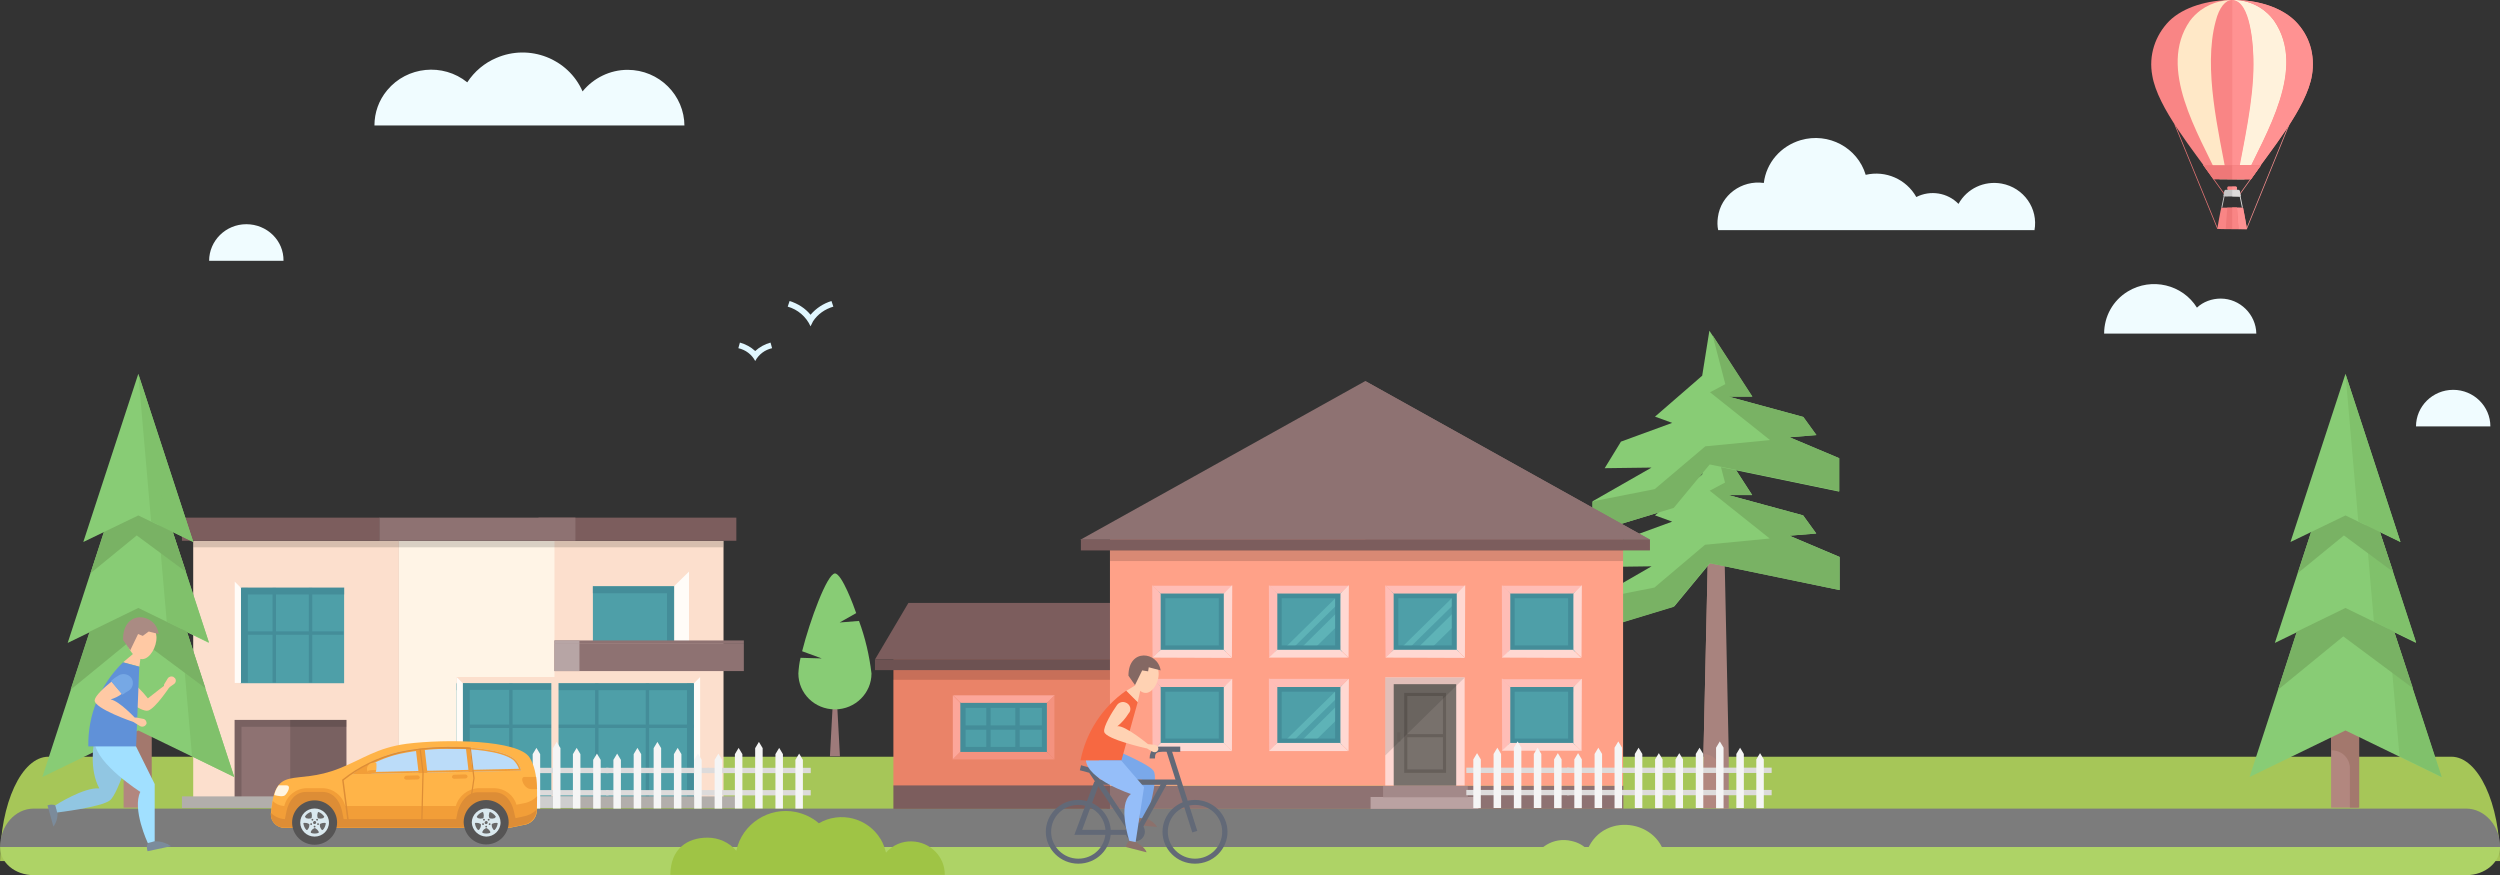 <?xml version="1.0" encoding="utf-8"?>
<!-- Generator: Adobe Illustrator 23.0.1, SVG Export Plug-In . SVG Version: 6.00 Build 0)  -->
<svg version="1.1" id="Слой_1" xmlns="http://www.w3.org/2000/svg" xmlns:xlink="http://www.w3.org/1999/xlink" x="0px" y="0px"
	 viewBox="0 0 800 280" style="enable-background:new 0 0 800 280;" xml:space="preserve">
<rect x="0" y="0" width="800" height="280" fill="#333333" stroke="none"/>
<style type="text/css">
	.st0{fill:#A6C658;}
	.st1{fill:#F0FCFF;}
	.st2{fill:#9E7A7A;}
	.st3{fill:#88CC75;}
	.st4{fill:#E1F7FF;}
	.st5{fill-rule:evenodd;clip-rule:evenodd;fill:#C6C6C6;}
	.st6{fill-rule:evenodd;clip-rule:evenodd;fill:#EF7878;}
	.st7{fill:#F98585;}
	.st8{fill-rule:evenodd;clip-rule:evenodd;fill:#FF9292;}
	.st9{fill-rule:evenodd;clip-rule:evenodd;fill:#F98585;}
	.st10{fill-rule:evenodd;clip-rule:evenodd;fill:#FFE8C7;}
	.st11{fill-rule:evenodd;clip-rule:evenodd;fill:#FFF2DC;}
	.st12{fill-rule:evenodd;clip-rule:evenodd;fill:#DDDCDB;}
	.st13{fill:#7C7C7C;}
	.st14{fill:#AED366;}
	.st15{fill:#B2877F;}
	.st16{fill:#A8837E;}
	.st17{fill:#79B264;}
	.st18{fill:#FFF4E6;}
	.st19{fill:#FCDFCD;}
	.st20{fill:#8E7272;}
	.st21{opacity:0.15;enable-background:new    ;}
	.st22{fill:#4E9FA8;}
	.st23{fill:#FFFCF8;}
	.st24{fill:#448D99;}
	.st25{fill:#B7A5A5;}
	.st26{fill:#7C5D5D;}
	.st27{fill:#B2AEAB;}
	.st28{fill:#CECECE;}
	.st29{fill:#EA8368;}
	.st30{fill:#FCA69A;}
	.st31{fill:#F4927F;}
	.st32{fill:#6D5252;}
	.st33{fill:#BAA2A2;}
	.st34{fill:#A38989;}
	.st35{fill:#FFA188;}
	.st36{fill:#FFD8D2;}
	.st37{fill:#78716C;}
	.st38{fill:#665F5A;}
	.st39{fill:#FFBDB6;}
	.st40{fill:#5EB3B7;}
	.st41{opacity:0.12;enable-background:new    ;}
	.st42{fill:#A3786D;}
	.st43{fill:#80C16B;}
	.st44{fill:#DDDBDB;}
	.st45{fill:#F5F5F5;}
	.st46{fill-rule:evenodd;clip-rule:evenodd;fill:#FFB448;}
	.st47{fill-rule:evenodd;clip-rule:evenodd;fill:#BBDCF9;}
	.st48{fill-rule:evenodd;clip-rule:evenodd;fill:#F29E38;}
	.st49{fill-rule:evenodd;clip-rule:evenodd;fill:#DD8D36;}
	.st50{fill:#565555;}
	.st51{fill:#DAE9EF;}
	.st52{fill-rule:evenodd;clip-rule:evenodd;fill:#686868;}
	.st53{fill-rule:evenodd;clip-rule:evenodd;fill:#565555;}
	.st54{fill-rule:evenodd;clip-rule:evenodd;fill:#DAE9EF;}
	.st55{fill-rule:evenodd;clip-rule:evenodd;fill:#FFF5E1;}
	.st56{fill:#8C716C;}
	.st57{fill:#7AA8EA;}
	.st58{fill:#626977;}
	.st59{fill:#FFD2B3;}
	.st60{fill:#F76841;}
	.st61{fill:#95BEF9;}
	.st62{fill:#846863;}
	.st63{fill:#9FC445;}
	.st64{fill:#7B8B9B;}
	.st65{fill:#91C6E2;}
	.st66{fill:#A1E0FF;}
	.st67{fill:#FFC9A4;}
	.st68{fill:#6091D8;}
	.st69{fill:#AA8B83;}
	.st70{fill:#76A8E5;}
</style>
<g id="Group_4958" transform="translate(-575.887 -216.09)">
	<g id="Group_2789" transform="translate(913.408 301.938)">
		<path id="Path_3136" class="st0" d="M446.9,156.3H-322c-8.6,0-15.5,14.9-15.5,33.4h800C462.5,171.2,455.5,156.3,446.9,156.3z"/>
		<path id="Path_3139" class="st1" d="M313.5-12.1c1.3-7-3.4-13.7-10.5-15c-5.6-1-11.1,1.6-13.8,6.5c-3.5-3.6-9-4.5-13.5-2.2
			c-3.2-5.7-9.8-8.6-16.2-7.1c-2.6-8.7-11.9-13.7-20.8-11.1c-6.4,1.9-11,7.2-11.8,13.7c-7.1-1-13.8,3.9-14.7,11
			c-0.2,1.4-0.2,2.8,0.1,4.1H313.5z"/>
		<g id="Group_1414" transform="translate(179.858 78.049)">
			<path id="Path_3165" class="st2" d="M-248.6,78.1c-1.8-32.9-1.6-29.8-1.6-30.8l0,0.4l0-0.4c0,1.1,0.2-2.1-1.6,30.8H-248.6z"/>
			<path id="Path_3166" class="st3" d="M-242.5,34.8l-6.2,0.5l5.3-3c-0.7-2.1-4.6-12.7-6.8-12.7c-2.5,0.1-8,15-10.5,24.9l6.3,2.3
				l-6.8-0.2c-0.4,1.6-0.6,3.3-0.7,5c0,6.4,5.2,11.5,11.7,11.5h0c6.5,0,11.7-5.2,11.7-11.5l0,0C-239.2,45.8-240.5,40.2-242.5,34.8z"
				/>
		</g>
		<path id="Path_3167" class="st1" d="M-258.7-14.1c-6.6,0-11.9,5.3-11.9,11.7h23.8C-246.7-8.9-252.1-14.1-258.7-14.1z"/>
		<path id="Path_3168" class="st1" d="M447.5,38.9c-6.6,0-11.9,5.3-11.9,11.7l0,0h23.8C459.4,44.2,454.1,38.9,447.5,38.9L447.5,38.9
			z"/>
		<path id="Path_3170" class="st1" d="M373.1,9.7c-2.8,0-5.6,1-7.6,2.9c-4.6-7.4-14.5-9.8-22.1-5.2c-4.8,2.9-7.6,8-7.6,13.5h48.7
			C384.4,14.8,379.3,9.7,373.1,9.7z"/>
		<g id="Group_1417" transform="translate(170.949 37.176)">
			<g id="Group_1415" transform="translate(7.299)">
				<path id="Path_3171" class="st4" d="M-256.4-18.6c-1.4-3.1-4.1-5.4-7.3-6.3l0.6-1.8c2.6,0.8,5,2.3,6.7,4.4
					c1.8-2.1,4.1-3.6,6.7-4.4l0.6,1.8c-2.7,0.8-5,2.4-6.5,4.7L-256.4-18.6z"/>
			</g>
			<g id="Group_1416" transform="translate(0 6.201)">
				<path id="Path_3172" class="st4" d="M-266.8-13.7c-1.1-2.1-3.1-3.6-5.4-4.1l0.5-1.8c1.8,0.5,3.5,1.4,4.9,2.7
					c1.4-1.3,3.1-2.2,4.9-2.7l0.5,1.8C-263.7-17.3-265.7-15.8-266.8-13.7z"/>
			</g>
		</g>
		<g id="Group_1418" transform="translate(379.904 -8)">
			<path id="Path_3173" class="st5" d="M-5.2-16.8l-1.1,5.4l-0.3,0l1.1-5.4L-5.2-16.8z"/>
			<path id="Path_3174" class="st6" d="M-21.6-38L-7.9-4.6l0.2-0.1l-13.7-33.4L-21.6-38z"/>
			<path id="Path_3175" class="st6" d="M-12.4-25l6.8,9.5l0.2-0.1l-6.8-9.5L-12.4-25z"/>
			<path id="Rectangle_1444" class="st7" d="M-4.3-18.2h2.2c0.2,0,0.4,0.2,0.4,0.4v0.4c0,0.2-0.2,0.4-0.4,0.4h-2.2
				c-0.2,0-0.4-0.2-0.4-0.4v-0.4C-4.7-18-4.5-18.2-4.3-18.2z"/>
			<path id="Path_3176" class="st8" d="M6.1-25l-6.8,9.5l-0.2-0.1l6.8-9.5L6.1-25z"/>
			<path id="Path_3177" class="st8" d="M15.2-38L1.6-4.6L1.4-4.7L15-38.1L15.2-38z"/>
			<path id="Path_3178" class="st9" d="M-23.3-71.1c-4.5,4.6-6.6,11-5.4,17.4C-27-43.3-15.3-29.5-9.1-20.5H2.8
				C9-29.5,20.7-43.3,22.4-53.8c1.1-6.3-0.9-12.8-5.4-17.4C7.9-80.1-14.2-80.1-23.3-71.1z"/>
			<path id="Path_3179" class="st10" d="M-16.7-71.1C-27.1-55.9-14-35.3-7.2-20.5h8c7-15,19.9-35.4,9.5-50.6
				c-5.5-7.3-16-8.9-23.5-3.5C-14.5-73.6-15.7-72.5-16.7-71.1z"/>
			<path id="Path_3180" class="st9" d="M-8.4-71.1c-4.1,15.2,1,35.6,3.7,50.6h3.1c2.7-15,7.8-35.4,3.7-50.6
				C-0.3-80.1-6.1-80.1-8.4-71.1z"/>
			<path id="Path_3181" class="st11" d="M-1.6-20.5h2.4c7-15,19.9-35.4,9.5-50.6C7.3-75.4,2.2-78-3.2-77.8c2,0,4.1,2.2,5.3,6.7
				C6.2-55.9,1.1-35.5-1.6-20.5z"/>
			<path id="Path_3182" class="st8" d="M-3.1-20.7v-57.1c5.9,0,6.8,14.7,6.8,20.5c0,11.8-3.1,25.1-5.2,36.6L-3.1-20.7z"/>
			<path id="Path_3183" class="st8" d="M0.8-20.5h2C9-29.5,20.7-43.3,22.4-53.8c2.1-13.1-7.1-24.1-25.6-24.1
				c5.4-0.1,10.4,2.4,13.5,6.7C20.7-55.9,7.7-35.3,0.8-20.5z"/>
			<path id="Path_3184" class="st6" d="M-12.4-25H6.1l-3.2,4.5H-9.1L-12.4-25z"/>
			<path id="Path_3185" class="st9" d="M-3.1-25h9.2l-3.2,4.5h-6V-25z"/>
			<path id="Path_3186" class="st12" d="M-1.1-16.8L0-11.4l0.3,0l-1.1-5.4L-1.1-16.8z"/>
			<path id="Path_3187" class="st9" d="M-6.6-11.4c0.1,0,7,0,7,0.1l1.2,6.7c0,0,0,0.1-0.1,0.1c0,0,0,0,0,0l0,0c-0.1,0-9.4,0-9.4-0.1
				C-7.9-4.7-6.7-11.4-6.6-11.4C-6.7-11.4-6.7-11.4-6.6-11.4L-6.6-11.4z"/>
			<path id="Path_3188" class="st8" d="M-3.1-16.9v-1.2h1.3c0.1,0,0.2,0.1,0.2,0.2v0.9c0,0.1-0.1,0.2-0.2,0.2H-3.1z"/>
			<path id="Path_3189" class="st5" d="M-5.3-17.1c4.3,0,4.4-0.2,4.5,0.3l0.3,1.5c0,0.1-0.1,0.3-0.3,0.3c-4.5,0-5.2,0.2-5.1-0.3
				l0.3-1.5C-5.5-17-5.4-17.1-5.3-17.1z"/>
			<path id="Path_3190" class="st12" d="M-3.1-15v-2H-1c0.1,0,0.2,0.1,0.3,0.3l0.3,1.5c0,0.1-0.1,0.3-0.3,0.3L-3.1-15z"/>
			<path id="Path_3191" class="st8" d="M-3.1-4.6v-6.8h3.4c0.1,0,1.3,6.7,1.3,6.8c0,0,0,0.1-0.1,0.1c0,0,0,0,0,0L-3.1-4.6L-3.1-4.6z
				"/>
			<path id="Path_3192" class="st6" d="M-1.6-11.4l0.5,6.8h-4.1l0.5-6.8H-1.6z"/>
			<path id="Path_3193" class="st9" d="M-3.1-4.6v-6.8h1.5l0.5,6.8H-3.1z"/>
		</g>
		<path id="Path_3195" class="st1" d="M-118.5-45.5L-118.5-45.5c0-9.9-8.1-18-18.2-18c-5.6,0-10.9,2.6-14.4,6.9
			c-4.6-10.5-17-15.3-27.6-10.7c-3.8,1.6-7,4.3-9.3,7.8c-7.8-6.3-19.3-5.1-25.6,2.5c-2.7,3.2-4.1,7.2-4.1,11.3v0H-118.5z"/>
		<path id="Path_3196" class="st13" d="M462.5,185.2h-800c0-6.8,4.8-12.3,10.8-12.3h778.3C457.6,172.9,462.5,178.4,462.5,185.2z"/>
		<path id="Path_3197" class="st14" d="M462.5,185.2c0,4.9-4.8,9-10.8,9h-778.4c-6,0-10.8-4-10.8-9H462.5z"/>
		<g id="Group_1420" transform="translate(288.265 115.77)">
			<path id="Path_3199" class="st14" d="M-117.8,70.3c5.4-13,25.1-9.2,25.1,4.9h-43c1.4-5.6,7.1-9.1,12.8-7.7
				C-121,67.9-119.2,68.8-117.8,70.3z"/>
		</g>
		<g id="Group_1422" transform="translate(297.281 41.574)">
			<g id="Group_1421" transform="translate(16.204 21.83)">
				<path id="Path_3200" class="st15" d="M-98.1,109.4h-8.2l2.3-102l4.1-4.4L-98.1,109.4z"/>
				<path id="Path_3201" class="st16" d="M-101.3,3l-2.7,3.7l-1.9,85.4l0,0c2.8-0.1,5.2,2,5.3,4.8c0,0.2,0,0.3,0,0.5v12.1h2.8V92.1
					L-99.7,3L-101.3,3z"/>
			</g>
			<path id="Path_3202" class="st3" d="M-90.1,24.4l-15.1,13.1l5.5,2l-16.4,6l-5.2,8.5l15-0.2l-18.7,10.8v9.9l26-7.9l11.4-13.8
				l41.5,8.6V50.8L-62.2,44l8.6-0.7l-4.2-5.8L-81.7,31h7.6L-87.7,9.9L-90.1,24.4z"/>
			<path id="Path_3203" class="st17" d="M-87.7,52.8l41.5,8.6V50.8L-62.2,44l8.6-0.7l-4.2-5.8L-81.7,31h7.6l-12.8-19.7l4.1,15.7
				l-4.9,2.6l19.2,15.3l-20.7,2l-16.2,13.7l-19.3,3.8l-0.6,0.4v9.9l26-7.9L-87.7,52.8z"/>
			<path id="Path_3204" class="st3" d="M-90.1-7.2l-15.1,13.1l5.5,2l-16.4,6l-5.2,8.5l15-0.2L-125.2,33v10l26-7.9l11.4-13.8
				l41.5,8.6V19.2l-15.9-6.7l8.6-0.7l-4.2-5.8l-23.9-6.5h7.6l-13.7-21.1L-90.1-7.2z"/>
			<path id="Path_3205" class="st17" d="M-87.7,21.2l41.5,8.6V19.2l-15.9-6.7l8.6-0.7l-4.2-5.8l-23.9-6.5h7.6l-12.8-19.7l4.1,15.7
				l-4.9,2.6l19.2,15.3l-20.7,2l-16.2,13.7l-19.3,3.8l-0.6,0.4V43l26-7.9L-87.7,21.2z"/>
		</g>
		<g id="Group_1429" transform="translate(88.706 69.696)">
			<rect id="Rectangle_1445-2" x="-298.8" y="17.5" class="st18" width="50.3" height="82.5"/>
			<rect id="Rectangle_1446-2" x="-364.4" y="17.5" class="st19" width="65.8" height="82.5"/>
			<rect id="Rectangle_1447-2" x="-248.8" y="49.8" class="st19" width="54.1" height="50.2"/>
			<rect id="Rectangle_1448-2" x="-248.8" y="17.5" class="st19" width="54.1" height="32.3"/>
			<g id="Group_1423-2" transform="translate(7.752 30.328)">
				<rect id="Rectangle_1449-2" x="-358.9" y="44.5" class="st20" width="35.8" height="25.2"/>
				<rect id="Rectangle_1450-2" x="-341.1" y="44.5" class="st21" width="17.9" height="25.2"/>
				<path id="Path_3206-2" class="st21" d="M-323.1,44.5l-35.8,0v25.2h2.2v-23h33.6V44.5z"/>
			</g>
			<g id="Group_1425-2" transform="translate(40.598 23.919)">
				<rect id="Rectangle_1451-2" x="-320.7" y="39" class="st22" width="76.1" height="37.1"/>
				<g id="Group_1424-2" transform="translate(0.013)">
					<path id="Path_3207-2" class="st19" d="M-242.8,37.2l-2,2h-75.9v-2H-242.8z"/>
					<path id="Path_3208-2" class="st23" d="M-244.8,39.2v36.9l2,0V37.2L-244.8,39.2z"/>
				</g>
				<rect id="Rectangle_1452-2" x="-260.2" y="39.3" class="st24" width="1.1" height="36.7"/>
				<rect id="Rectangle_1453-2" x="-276.4" y="39.3" class="st24" width="1.1" height="36.7"/>
				<rect id="Rectangle_1454-2" x="-247" y="39.3" class="st24" width="2.2" height="36.7"/>
				<rect id="Rectangle_1455-2" x="-320.5" y="52.4" class="st24" width="75.6" height="1.1"/>
				<rect id="Rectangle_1456-2" x="-320.7" y="39.2" class="st24" width="75.8" height="2.2"/>
				<rect id="Rectangle_1457-2" x="-319.7" y="41" class="st22" width="30.6" height="35"/>
				<rect id="Rectangle_1458-2" x="-320.5" y="52.4" class="st24" width="31.4" height="1.1"/>
				<rect id="Rectangle_1459-2" x="-320.7" y="37.3" class="st19" width="31.5" height="1.9"/>
				<rect id="Rectangle_1460-2" x="-318.7" y="39.2" class="st24" width="29.5" height="2.1"/>
				<rect id="Rectangle_1461-2" x="-303.9" y="39.3" class="st24" width="1.1" height="36.7"/>
				<rect id="Rectangle_1462-2" x="-318.7" y="39.3" class="st24" width="2.2" height="36.7"/>
				<path id="Path_3209-2" class="st23" d="M-318.7,39.2v36.9l-2,0V37.2L-318.7,39.2z"/>
			</g>
			<rect id="Rectangle_1463-2" x="-236.5" y="31.9" class="st22" width="26.1" height="17.9"/>
			<g id="Group_1426-2" transform="translate(60.752 8.066)">
				<path id="Path_3210-2" class="st19" d="M-266.5,19.3l-4.8,4.7h-25.9v-4.7H-266.5z"/>
				<path id="Path_3211-2" class="st23" d="M-271.2,23.9v17.9l4.7,0V19.3L-271.2,23.9z"/>
			</g>
			<rect id="Rectangle_1464-2" x="-212.8" y="32.3" class="st24" width="2.2" height="17.6"/>
			<rect id="Rectangle_1465-2" x="-236.5" y="32.1" class="st24" width="25.9" height="2.2"/>
			<rect id="Rectangle_1466-2" x="-248.7" y="61.3" class="st19" width="1.2" height="38.7"/>
			<rect id="Rectangle_1467-2" x="-249.8" y="61.3" class="st19" width="1.2" height="38.7"/>
			<rect id="Rectangle_1468-2" x="-248.8" y="49.4" class="st20" width="60.6" height="1.1"/>
			<rect id="Rectangle_1469-2" x="-364.4" y="17.4" class="st21" width="169.6" height="2.2"/>
			<rect id="Rectangle_1470-2" x="-248.8" y="50.5" class="st20" width="60.6" height="8.7"/>
			<rect id="Rectangle_1471-2" x="-248.8" y="49.4" class="st25" width="8" height="1.1"/>
			<rect id="Rectangle_1472-2" x="-248.8" y="50.5" class="st25" width="8" height="8.7"/>
			<g id="Group_1428-2" transform="translate(7.79 9.589)">
				<rect id="Rectangle_1473-2" x="-357.1" y="22.8" class="st22" width="33.2" height="30.7"/>
				<g id="Group_1427-2">
					<path id="Path_3212-2" class="st19" d="M-358.9,21l2,2h33v-2H-358.9z"/>
					<path id="Path_3213-2" class="st23" d="M-356.9,23v30.4l-2,0V21L-356.9,23z"/>
				</g>
				<rect id="Rectangle_1474-2" x="-335.2" y="23" class="st24" width="1.1" height="30.3"/>
				<rect id="Rectangle_1475-2" x="-346.8" y="23" class="st24" width="1.1" height="30.3"/>
				<rect id="Rectangle_1476-2" x="-356.9" y="23" class="st24" width="2.2" height="30.3"/>
				<rect id="Rectangle_1477-2" x="-356.8" y="36.9" class="st24" width="32.7" height="1.1"/>
				<rect id="Rectangle_1478-2" x="-356.8" y="22.9" class="st24" width="32.9" height="2.2"/>
			</g>
			<rect id="Rectangle_1479-2" x="-368" y="10.1" class="st26" width="63.3" height="7.4"/>
			<rect id="Rectangle_1480-2" x="-253.9" y="10.1" class="st26" width="63.3" height="7.4"/>
			<rect id="Rectangle_1481-2" x="-304.8" y="10.1" class="st20" width="62.7" height="7.4"/>
			<rect id="Rectangle_1482-2" x="-368" y="99.3" class="st27" width="63.3" height="3.7"/>
			<rect id="Rectangle_1483-2" x="-253.9" y="99.3" class="st27" width="63.3" height="3.7"/>
			<rect id="Rectangle_1484-2" x="-304.8" y="99.3" class="st28" width="62.7" height="3.7"/>
		</g>
		<g id="Group_1451" transform="translate(191.166 49.187)">
			<g id="Group_1449">
				<rect id="Rectangle_1485" x="-174.5" y="116.4" class="st20" width="165.3" height="7.4"/>
				<g id="Group_1432" transform="translate(0 33.302)">
					<rect id="Rectangle_1486" x="-242.8" y="42.7" class="st29" width="69.4" height="40.6"/>
					<g id="Group_1431" transform="translate(11.516 13.878)">
						<rect id="Rectangle_1487" x="-233.1" y="42.4" class="st24" width="28.2" height="16.2"/>
						<rect id="Rectangle_1488" x="-231.2" y="44.3" class="st22" width="24.4" height="12.5"/>
						<g id="Group_1430">
							<path id="Path_3214" class="st30" d="M-232.9,42.7v15.7l-2.4,2.4V40.3L-232.9,42.7z"/>
							<path id="Path_3215" class="st30" d="M-202.7,40.3l-2.4,2.4h-27.7l-2.4-2.4H-202.7z"/>
							<path id="Path_3216" class="st31" d="M-205.2,42.7v15.7l2.4,2.4V40.3L-205.2,42.7z"/>
							<path id="Path_3217" class="st31" d="M-202.8,60.8l-2.4-2.4h-27.7l-2.5,2.4L-202.8,60.8z"/>
						</g>
						<rect id="Rectangle_1489" x="-224.6" y="44.1" class="st24" width="1.4" height="13.1"/>
						<rect id="Rectangle_1490" x="-215.3" y="44.1" class="st24" width="1.4" height="13.1"/>
						<rect id="Rectangle_1491" x="-231.9" y="49.9" class="st24" width="26.1" height="1.4"/>
					</g>
					<rect id="Rectangle_1492" x="-243" y="45.9" class="st21" width="69.9" height="3.3"/>
					<path id="Path_3218" class="st26" d="M-238,24.6l-10.7,18.1h75.7V24.6H-238z"/>
					<rect id="Rectangle_1493" x="-248.7" y="42.7" class="st32" width="75.8" height="3.4"/>
				</g>
				<rect id="Rectangle_1494" x="-242.8" y="116.3" class="st26" width="69.3" height="7.5"/>
				<rect id="Rectangle_1495" x="-90.1" y="120" class="st33" width="34.5" height="3.8"/>
				<rect id="Rectangle_1496" x="-86.1" y="116.3" class="st34" width="27.1" height="3.8"/>
				<rect id="Rectangle_1497" x="-173.5" y="36" class="st35" width="164.2" height="80.4"/>
				<path id="Path_3219" class="st20" d="M-91.8-13.1l-91.2,50.8H-0.6L-91.8-13.1z"/>
				<rect id="Rectangle_1498" x="-85.4" y="81.7" class="st36" width="25.4" height="34.6"/>
				<rect id="Rectangle_1499" x="-82.7" y="83.9" class="st37" width="20" height="32.5"/>
				<g id="Group_1433" transform="translate(78.255 46.783)">
					<path id="Path_3220" class="st38" d="M-144.2,65.5h-13.4V39.9h13.4L-144.2,65.5z M-156.6,64.4h11.4V40.9h-11.4V64.4z"/>
				</g>
				<path id="Path_3221" class="st20" d="M-91.8-13.1v50.7h91L-91.8-13.1z"/>
				<g id="Group_1435" transform="translate(41.029 30.698)">
					<rect id="Rectangle_1500" x="-199" y="23.4" class="st22" width="21.5" height="19.5"/>
					<g id="Group_1434">
						<rect id="Rectangle_1501" x="-198.4" y="24.1" class="st24" width="1.6" height="18.1"/>
						<rect id="Rectangle_1502" x="-179.7" y="24.1" class="st24" width="1.7" height="18.1"/>
						<rect id="Rectangle_1503" x="-198.4" y="24.1" class="st24" width="20.6" height="1.6"/>
						<rect id="Rectangle_1504" x="-198.4" y="40.8" class="st24" width="20.6" height="1.5"/>
						<path id="Path_3222" class="st39" d="M-198.3,24.2h20.3l2.6-2.5l-25.4,0L-198.3,24.2z"/>
						<path id="Path_3223" class="st39" d="M-200.9,44.7l2.6-2.5v-18l-2.6-2.6h-0.1L-200.9,44.7z"/>
						<path id="Path_3224" class="st36" d="M-198.3,42.2h20.2l2.6,2.6l-25.4-0.1L-198.3,42.2z"/>
						<path id="Path_3225" class="st36" d="M-175.5,44.7l-2.6-2.5v-18l2.6-2.6h0.1L-175.5,44.7z"/>
					</g>
				</g>
				<g id="Group_1437" transform="translate(58.254 30.698)">
					<rect id="Rectangle_1505" x="-178.9" y="23.4" class="st22" width="21.5" height="19.5"/>
					<g id="Group_1436">
						<path id="Path_3226" class="st40" d="M-158.3,29.5l-15,14.8h4.4l10.6-10.4L-158.3,29.5z"/>
						<path id="Path_3227" class="st40" d="M-159,25.1l-17,16.7l-0.1,2.7l17.1-16.8L-159,25.1z"/>
						<rect id="Rectangle_1506" x="-178.4" y="24.1" class="st24" width="1.6" height="18.1"/>
						<rect id="Rectangle_1507" x="-159.7" y="24.1" class="st24" width="1.7" height="18.1"/>
						<rect id="Rectangle_1508" x="-178.3" y="24.1" class="st24" width="20.6" height="1.6"/>
						<rect id="Rectangle_1509" x="-178.3" y="40.8" class="st24" width="20.6" height="1.5"/>
						<path id="Path_3228" class="st39" d="M-178.3,24.2h20.3l2.6-2.5l-25.4,0L-178.3,24.2z"/>
						<path id="Path_3229" class="st39" d="M-180.8,44.7l2.6-2.5v-18l-2.6-2.6h-0.1L-180.8,44.7z"/>
						<path id="Path_3230" class="st36" d="M-178.3,42.2h20.2l2.6,2.5l-25.4,0L-178.3,42.2z"/>
						<path id="Path_3231" class="st36" d="M-155.4,44.7l-2.6-2.5v-18l2.6-2.6h0.1L-155.4,44.7z"/>
					</g>
				</g>
				<g id="Group_1439" transform="translate(75.479 30.698)">
					<rect id="Rectangle_1510" x="-158.9" y="23.4" class="st22" width="21.5" height="19.5"/>
					<g id="Group_1438">
						<path id="Path_3232" class="st40" d="M-138.2,29.5l-15,14.8h4.4l10.6-10.4L-138.2,29.5z"/>
						<path id="Path_3233" class="st40" d="M-139,25.1l-17,16.7l-0.1,2.7l17.1-16.8L-139,25.1z"/>
						<rect id="Rectangle_1511" x="-158.3" y="24.1" class="st24" width="1.6" height="18.1"/>
						<rect id="Rectangle_1512" x="-139.6" y="24.1" class="st24" width="1.7" height="18.1"/>
						<rect id="Rectangle_1513" x="-158.3" y="24.1" class="st24" width="20.6" height="1.6"/>
						<rect id="Rectangle_1514" x="-158.3" y="40.8" class="st24" width="20.6" height="1.5"/>
						<path id="Path_3234" class="st39" d="M-158.2,24.2h20.3l2.6-2.5l-25.4,0L-158.2,24.2z"/>
						<path id="Path_3235" class="st39" d="M-160.8,44.7l2.6-2.5v-18l-2.6-2.6h-0.1L-160.8,44.7z"/>
						<path id="Path_3236" class="st36" d="M-158.2,42.2h20.2l2.6,2.6l-25.4-0.1L-158.2,42.2z"/>
						<path id="Path_3237" class="st36" d="M-135.4,44.7l-2.6-2.5v-18l2.6-2.6h0.1L-135.4,44.7z"/>
					</g>
				</g>
				<g id="Group_1441" transform="translate(92.704 30.698)">
					<rect id="Rectangle_1515" x="-138.8" y="23.4" class="st22" width="21.5" height="19.5"/>
					<g id="Group_1440">
						<rect id="Rectangle_1516" x="-138.3" y="24.1" class="st24" width="1.6" height="18.1"/>
						<rect id="Rectangle_1517" x="-119.6" y="24.1" class="st24" width="1.7" height="18.1"/>
						<rect id="Rectangle_1518" x="-138.2" y="24.1" class="st24" width="20.6" height="1.6"/>
						<rect id="Rectangle_1519" x="-138.2" y="40.8" class="st24" width="20.6" height="1.5"/>
						<path id="Path_3238" class="st39" d="M-138.2,24.2h20.3l2.6-2.5l-25.4,0L-138.2,24.2z"/>
						<path id="Path_3239" class="st39" d="M-140.7,44.7l2.6-2.5v-18l-2.6-2.6h-0.1L-140.7,44.7z"/>
						<path id="Path_3240" class="st36" d="M-138.2,42.2h20.2l2.6,2.6l-25.4-0.1L-138.2,42.2z"/>
						<path id="Path_3241" class="st36" d="M-115.3,44.7l-2.6-2.5v-18l2.6-2.6h0.1L-115.3,44.7z"/>
					</g>
				</g>
				<g id="Group_1443" transform="translate(41.029 44.707)">
					<rect id="Rectangle_1520" x="-199" y="39.3" class="st22" width="21.5" height="19.5"/>
					<g id="Group_1442">
						<rect id="Rectangle_1521" x="-198.4" y="40" class="st24" width="1.6" height="18.1"/>
						<rect id="Rectangle_1522" x="-179.7" y="40" class="st24" width="1.7" height="18.1"/>
						<rect id="Rectangle_1523" x="-198.4" y="40" class="st24" width="20.6" height="1.6"/>
						<rect id="Rectangle_1524" x="-198.4" y="56.6" class="st24" width="20.6" height="1.5"/>
						<path id="Path_3242" class="st39" d="M-198.3,40.1h20.3l2.5-2.6h-25.4L-198.3,40.1z"/>
						<path id="Path_3243" class="st39" d="M-200.9,60.5l2.6-2.5v-18l-2.6-2.6h-0.1L-200.9,60.5z"/>
						<path id="Path_3244" class="st36" d="M-198.3,58h20.2l2.6,2.6h-25.4L-198.3,58z"/>
						<path id="Path_3245" class="st36" d="M-175.5,60.6l-2.6-2.5v-18l2.6-2.6h0.1L-175.5,60.6z"/>
					</g>
				</g>
				<g id="Group_1445" transform="translate(58.254 44.707)">
					<rect id="Rectangle_1525" x="-178.9" y="39.3" class="st22" width="21.5" height="19.5"/>
					<g id="Group_1444">
						<path id="Path_3246" class="st40" d="M-158.3,45.3l-15,14.8h4.4l10.6-10.4L-158.3,45.3z"/>
						<path id="Path_3247" class="st40" d="M-159,40.9l-17,16.7l-0.1,2.7l17.1-16.8L-159,40.9z"/>
						<rect id="Rectangle_1526" x="-178.4" y="40" class="st24" width="1.6" height="18.1"/>
						<rect id="Rectangle_1527" x="-159.7" y="40" class="st24" width="1.7" height="18.1"/>
						<rect id="Rectangle_1528" x="-178.3" y="40" class="st24" width="20.6" height="1.6"/>
						<rect id="Rectangle_1529" x="-178.3" y="56.6" class="st24" width="20.6" height="1.5"/>
						<path id="Path_3248" class="st39" d="M-178.3,40.1h20.3l2.5-2.6h-25.4L-178.3,40.1z"/>
						<path id="Path_3249" class="st39" d="M-180.8,60.5l2.6-2.5v-18l-2.6-2.6h-0.1L-180.8,60.5z"/>
						<path id="Path_3250" class="st36" d="M-178.3,58h20.2l2.6,2.6h-25.4L-178.3,58z"/>
						<path id="Path_3251" class="st36" d="M-155.4,60.6l-2.6-2.5v-18l2.6-2.6h0.1L-155.4,60.6z"/>
					</g>
				</g>
				<g id="Group_1447" transform="translate(92.704 44.707)">
					<rect id="Rectangle_1530" x="-138.8" y="39.3" class="st22" width="21.5" height="19.5"/>
					<g id="Group_1446">
						<rect id="Rectangle_1531" x="-138.3" y="40" class="st24" width="1.6" height="18.1"/>
						<rect id="Rectangle_1532" x="-119.6" y="40" class="st24" width="1.7" height="18.1"/>
						<rect id="Rectangle_1533" x="-138.2" y="40" class="st24" width="20.6" height="1.6"/>
						<rect id="Rectangle_1534" x="-138.2" y="56.6" class="st24" width="20.6" height="1.5"/>
						<path id="Path_3252" class="st39" d="M-138.2,40.1h20.3l2.6-2.5l-25.4,0L-138.2,40.1z"/>
						<path id="Path_3253" class="st39" d="M-140.7,60.5l2.6-2.5v-18l-2.6-2.6h-0.1L-140.7,60.5z"/>
						<path id="Path_3254" class="st36" d="M-138.2,58h20.2l2.6,2.5l-25.4,0L-138.2,58z"/>
						<path id="Path_3255" class="st36" d="M-115.3,60.6l-2.6-2.5v-18l2.6-2.6h0.1L-115.3,60.6z"/>
					</g>
				</g>
				<rect id="Rectangle_1535" x="-182.8" y="37.6" class="st26" width="182.1" height="3.5"/>
				<rect id="Rectangle_1536" x="-173.5" y="41" class="st21" width="164.2" height="3.5"/>
				<g id="Group_1448" transform="translate(78.288 52.978)">
					<rect id="Rectangle_1537" x="-157.6" y="46.9" class="st38" width="12.9" height="1"/>
				</g>
				<path id="Path_3256" class="st41" d="M-60,81.8l-25.4,24.9V81.8H-60z"/>
			</g>
			<g id="Group_1450" transform="translate(77.226 52.711)">
				<rect id="Rectangle_1538" x="-158.8" y="46.6" class="st38" width="1" height="2.9"/>
			</g>
		</g>
		<g id="Group_1452" transform="translate(68.034 48.095)">
			<rect id="Rectangle_1539-2" x="-366" y="99" class="st15" width="8.7" height="25.5"/>
			<path id="Path_3257-2" class="st42" d="M-366,99v7.2c3.1-0.2,5.8,2.2,6,5.3c0,0.1,0,0.2,0,0.2v12.8h3V99H-366z"/>
			<path id="Path_3258-2" class="st3" d="M-361.3-14.3l-17.6,53.8l17.6-8.5l17.6,8.5L-361.3-14.3z"/>
			<path id="Path_3259-2" class="st3" d="M-361.3,2.6l-22.6,69.2l22.6-11l22.6,11L-361.3,2.6z"/>
			<path id="Path_3260-2" class="st3" d="M-361.3,20.6l-30.7,94.1l30.7-14.9l30.7,14.9L-361.3,20.6z"/>
			<path id="Path_3261-2" class="st43" d="M-361.3-14.3l17.6,53.8l-13.5-6.6L-361.3-14.3z"/>
			<path id="Path_3262-2" class="st43" d="M-356.3,17.8l17.6,53.8l-13.5-6.6L-356.3,17.8z"/>
			<path id="Path_3263-2" class="st43" d="M-348.2,60.9l17.6,53.8l-13.5-6.6L-348.2,60.9z"/>
			<path id="Path_3264-2" class="st17" d="M-350.3,36.3l-11-5.3l-11,5.3l-4.3,13.2l14.8-12.1l15.8,11.7L-350.3,36.3z"/>
			<path id="Path_3265-2" class="st17" d="M-345.7,68.2l-15.6-7.6l-15.6,7.6l-6.1,18.6l20.9-17.1l22.3,16.6L-345.7,68.2z"/>
		</g>
		<g id="Group_1503" transform="translate(136.509 103.358)">
			<g id="Group_1482-2" transform="translate(14.92)">
				<g id="Group_1474-2" transform="translate(0 3.891)">
					<g id="Group_1473-2">
						<rect id="Rectangle_1578-2" x="-295" y="52.6" class="st44" width="33" height="1.7"/>
					</g>
				</g>
				<g id="Group_1476-2" transform="translate(0 7.224)">
					<g id="Group_1475-2">
						<rect id="Rectangle_1579-2" x="-295" y="56.4" class="st44" width="33" height="1.7"/>
					</g>
				</g>
				<g id="Group_1477-2" transform="translate(1.039 1.746)">
					<path id="Path_3294-2" class="st45" d="M-291.3,67.8h-2.4V52.2l1.2-2l1.2,2V67.8z"/>
				</g>
				<g id="Group_1478-2" transform="translate(4.027 0.915)">
					<path id="Path_3295-2" class="st45" d="M-287.8,68.6h-2.4V51.2l1.2-2l1.2,2L-287.8,68.6z"/>
				</g>
				<g id="Group_1479-2" transform="translate(7.014)">
					<path id="Path_3296-2" class="st45" d="M-284.4,69.5h-2.4V50.2l1.2-2l1.2,2V69.5z"/>
				</g>
				<g id="Group_1480-2" transform="translate(10.002 0.915)">
					<path id="Path_3297-2" class="st45" d="M-280.9,68.6h-2.4V51.2l1.2-2l1.2,2L-280.9,68.6z"/>
				</g>
				<g id="Group_1481-2" transform="translate(12.99 1.746)">
					<path id="Path_3298-2" class="st45" d="M-277.4,67.8h-2.4V52.2l1.2-2l1.2,2V67.8z"/>
				</g>
			</g>
			<g id="Group_1492-2" transform="translate(29.907)">
				<g id="Group_1484-2" transform="translate(0 3.891)">
					<g id="Group_1483-2">
						<rect id="Rectangle_1580-2" x="-277.5" y="52.6" class="st44" width="33" height="1.7"/>
					</g>
				</g>
				<g id="Group_1486-2" transform="translate(0 7.224)">
					<g id="Group_1485-2">
						<rect id="Rectangle_1581-2" x="-277.5" y="56.4" class="st44" width="33" height="1.7"/>
					</g>
				</g>
				<g id="Group_1487-2" transform="translate(1.039 1.746)">
					<path id="Path_3299-2" class="st45" d="M-273.9,67.8h-2.4V52.2l1.2-2l1.2,2L-273.9,67.8z"/>
				</g>
				<g id="Group_1488-2" transform="translate(4.027 0.915)">
					<path id="Path_3300-2" class="st45" d="M-270.4,68.6h-2.4V51.2l1.2-2l1.2,2L-270.4,68.6z"/>
				</g>
				<g id="Group_1489-2" transform="translate(7.014)">
					<path id="Path_3301-2" class="st45" d="M-266.9,69.5h-2.4V50.2l1.2-2l1.2,2L-266.9,69.5z"/>
				</g>
				<g id="Group_1490-2" transform="translate(10.002 0.915)">
					<path id="Path_3302-2" class="st45" d="M-263.4,68.6h-2.4V51.2l1.2-2l1.2,2L-263.4,68.6z"/>
				</g>
				<g id="Group_1491-2" transform="translate(12.99 1.746)">
					<path id="Path_3303-2" class="st45" d="M-260,67.8h-2.4V52.2l1.2-2l1.2,2L-260,67.8z"/>
				</g>
			</g>
			<g id="Group_1502-2">
				<g id="Group_1494-2" transform="translate(0 3.891)">
					<g id="Group_1493-2">
						<rect id="Rectangle_1582-2" x="-312.3" y="52.6" class="st44" width="33" height="1.7"/>
					</g>
				</g>
				<g id="Group_1496-2" transform="translate(0 7.224)">
					<g id="Group_1495-2">
						<rect id="Rectangle_1583-2" x="-312.3" y="56.4" class="st44" width="33" height="1.7"/>
					</g>
				</g>
				<g id="Group_1497-2" transform="translate(1.039 1.746)">
					<path id="Path_3304-2" class="st45" d="M-308.7,67.8h-2.4V52.2l1.2-2l1.2,2V67.8z"/>
				</g>
				<g id="Group_1498-2" transform="translate(4.027 0.915)">
					<path id="Path_3305-2" class="st45" d="M-305.2,68.6h-2.4V51.2l1.2-2l1.2,2V68.6z"/>
				</g>
				<g id="Group_1499-2" transform="translate(7.014)">
					<path id="Path_3306-2" class="st45" d="M-301.7,69.5h-2.4V50.2l1.2-2l1.2,2V69.5z"/>
				</g>
				<g id="Group_1500-2" transform="translate(10.002 0.915)">
					<path id="Path_3307-2" class="st45" d="M-298.3,68.6h-2.4V51.2l1.2-2l1.2,2V68.6z"/>
				</g>
				<g id="Group_1501-2" transform="translate(12.99 1.746)">
					<path id="Path_3308-2" class="st45" d="M-294.8,67.8h-2.4V52.2l1.2-2l1.2,2L-294.8,67.8z"/>
				</g>
			</g>
		</g>
		<g id="Group_1504" transform="translate(101.85 103.267)">
			<path id="Path_3309-2" class="st46" d="M-352.7,71.4c-0.1,2.4,1.9,4.3,4.3,4.4c0.1,0,0.1,0,0.2,0h71.8l4.4-0.9
				c2.4-0.2,4.3-2,4.4-4.4c0-4.4,0.8-12.3-2.3-17.2c-3.6-5.7-26.8-6-39.4-4.4c-9.5,1.3-13.8,4.8-21.3,7.8
				C-345.4,62.7-351.4,54.8-352.7,71.4z"/>
			<path id="Path_3310-2" class="st47" d="M-274.8,53.7c-4.1-3.2-14.8-3.7-19.2-3.8c-5.9-0.1-11.8,0.4-17.6,1.6
				c-5.5,1.2-10.6,3.7-14.9,7.1l53.9-1.1C-272.9,56-273.7,54.7-274.8,53.7z"/>
			<path id="Path_3311-2" class="st48" d="M-274.8,53.7c-4.1-3.2-14.8-3.7-19.2-3.8c-5.9-0.1-11.8,0.4-17.6,1.6
				c-5.5,1.2-10.6,3.7-14.9,7.1l53.9-1.1C-272.9,56-273.7,54.7-274.8,53.7L-274.8,53.7z M-324.6,58c3.9-2.8,8.4-4.8,13.2-5.9
				c5.7-1.2,11.6-1.7,17.5-1.6c4.8,0,14.9,0.6,18.8,3.6c0.8,0.8,1.4,1.7,1.8,2.8L-324.6,58z"/>
			<path id="Path_3312-2" class="st48" d="M-341.3,63.1h5.2c3.4,0.1,6.3,2.4,7.2,5.7h35.4c0.9-3.2,3.8-5.5,7.2-5.7h5.2
				c3.3,0.1,6.1,2.2,7,5.3l2.5-0.5c1.6-0.3,3-1.1,4.1-2.2c0,1.8-0.1,3.5-0.1,4.8c-0.2,2.3-2.1,4.2-4.4,4.4l-4.4,0.9h-71.8
				c-2.4,0.1-4.4-1.8-4.4-4.2c0-0.1,0-0.1,0-0.2c0.1-1.4,0.3-2.8,0.5-4.2c0.9,0.9,2.2,1.5,3.5,1.6h0.2
				C-347.6,65.5-344.7,63.2-341.3,63.1z"/>
			<path id="Path_3313-2" class="st49" d="M-286.4,64.4h5.2c3.5,0,5.6,2.9,6.3,6.2c0.1,0.6,0.3,1.3,0.5,2.1l2.3-0.5
				c1.7-0.3,3.2-1,4.4-2.2c0,0.1,0,0.3,0,0.4c-0.2,2.3-2.1,4.2-4.4,4.4l-1.8,0.4l0,0l-2.5,0.5h0l-0.1,0h-71.8
				c-2.4,0.1-4.4-1.8-4.4-4.2c0-0.1,0-0.1,0-0.2c0-0.1,0-0.2,0-0.3c1.2,1.2,2.8,1.9,4.4,2h0.1l0.5-2.5c0.7-3.3,2.8-6.2,6.3-6.2h5.2
				c3.5,0,5.6,2.9,6.3,6.2l0.5,2.5h36l0.5-2.5C-291.9,67.3-289.8,64.4-286.4,64.4z"/>
			<ellipse id="Ellipse_147-2" class="st50" cx="-338.7" cy="74.1" rx="7.2" ry="7.1"/>
			<ellipse id="Ellipse_148-2" class="st51" cx="-338.7" cy="74.1" rx="4.6" ry="4.5"/>
			<path id="Path_3314-2" class="st52" d="M-338.7,73.6c0.3,0,0.5,0.2,0.5,0.5c0,0.2-0.2,0.5-0.5,0.5c-0.3,0-0.5-0.2-0.5-0.5
				C-339.1,73.8-338.9,73.6-338.7,73.6L-338.7,73.6z M-337.5,70.7c0.8,0.3,1.4,0.8,1.9,1.5c-0.1,0.2-0.2,0.4-0.4,0.5
				c-0.4,0.1-0.8,0.2-1.2,0.1c-0.5,0-0.5-0.1-0.6-0.6c-0.1-0.4,0-0.8,0.1-1.2C-337.7,70.9-337.6,70.8-337.5,70.7L-337.5,70.7z
				 M-335.1,74.3c-0.1,0.8-0.4,1.6-1,2.2c-0.2,0-0.4-0.1-0.5-0.3c-0.2-0.3-0.4-0.7-0.4-1.1c-0.1-0.5,0-0.6,0.4-0.7
				c0.4-0.2,0.8-0.2,1.2-0.2C-335.3,74.2-335.2,74.3-335.1,74.3L-335.1,74.3z M-337.4,77.4c-0.8,0.3-1.7,0.3-2.5,0
				c0-0.1,0-0.3,0-0.4c0.2-0.4,0.4-0.7,0.8-0.9c0.4-0.3,0.5-0.3,0.9,0c0.3,0.2,0.6,0.5,0.8,0.9C-337.4,77.1-337.4,77.3-337.4,77.4
				L-337.4,77.4z M-341.3,76.5c-0.6-0.6-0.9-1.4-1-2.2c0.1-0.1,0.2-0.1,0.3-0.1c0.4,0,0.8,0,1.2,0.2c0.4,0.2,0.5,0.2,0.4,0.7
				c0,0.4-0.2,0.8-0.4,1.1C-340.9,76.4-341.1,76.5-341.3,76.5L-341.3,76.5z M-341.8,72.2c0.4-0.7,1.1-1.2,1.9-1.5
				c0.1,0.1,0.2,0.2,0.2,0.3c0.1,0.4,0.2,0.8,0.1,1.2c0,0.5-0.1,0.6-0.6,0.6c-0.4,0.1-0.8,0-1.2-0.1
				C-341.5,72.6-341.7,72.4-341.8,72.2L-341.8,72.2z M-338.7,75.1c0.1,0,0.3,0.1,0.3,0.3c0,0.1-0.1,0.3-0.3,0.3
				c-0.1,0-0.3-0.1-0.3-0.3S-338.8,75.1-338.7,75.1C-338.7,75.1-338.7,75.1-338.7,75.1z M-337.6,74.3c0.1,0,0.3,0.1,0.3,0.3
				c0,0.1-0.1,0.3-0.3,0.3c-0.1,0-0.3-0.1-0.3-0.3S-337.7,74.3-337.6,74.3C-337.6,74.3-337.6,74.3-337.6,74.3z M-339.8,74.3
				c0.1,0,0.3,0.1,0.3,0.3c0,0.1-0.1,0.3-0.3,0.3c-0.1,0-0.3-0.1-0.3-0.3S-339.9,74.3-339.8,74.3C-339.8,74.3-339.8,74.3-339.8,74.3
				z M-337.9,72.9c0.1,0,0.3,0.1,0.3,0.3c0,0.1-0.1,0.3-0.3,0.3c-0.1,0-0.3-0.1-0.3-0.3C-338.2,73-338.1,72.9-337.9,72.9
				C-337.9,72.9-337.9,72.9-337.9,72.9z M-339.4,72.9c0.1,0,0.3,0.1,0.3,0.3c0,0.1-0.1,0.3-0.3,0.3c-0.1,0-0.3-0.1-0.3-0.3
				C-339.7,73-339.5,72.9-339.4,72.9L-339.4,72.9z"/>
			<path id="Path_3315-2" class="st53" d="M-283.8,81.1c4,0,7.2-3.2,7.2-7.1s-3.2-7.1-7.2-7.1c-4,0-7.2,3.2-7.2,7.1
				C-290.9,78-287.7,81.1-283.8,81.1z"/>
			<path id="Path_3316-2" class="st54" d="M-283.8,78.6c2.5,0,4.6-2,4.6-4.5c0-2.5-2-4.5-4.6-4.5c-2.5,0-4.6,2-4.6,4.5
				C-288.3,76.5-286.3,78.5-283.8,78.6z"/>
			<path id="Path_3317-2" class="st52" d="M-283.8,73.6c0.3,0,0.5,0.2,0.5,0.5c0,0.2-0.2,0.5-0.5,0.5c-0.3,0-0.5-0.2-0.5-0.5
				C-284.2,73.8-284,73.6-283.8,73.6L-283.8,73.6z M-282.6,70.7c0.8,0.3,1.4,0.8,1.9,1.5c-0.1,0.2-0.2,0.4-0.4,0.5
				c-0.4,0.1-0.8,0.2-1.2,0.1c-0.5,0-0.5-0.1-0.6-0.6c-0.1-0.4,0-0.8,0.1-1.2C-282.7,70.9-282.7,70.8-282.6,70.7L-282.6,70.7z
				 M-280.1,74.3c-0.1,0.8-0.4,1.6-1,2.2c-0.2,0-0.4-0.1-0.5-0.3c-0.2-0.3-0.4-0.7-0.4-1.1c-0.1-0.5,0-0.6,0.4-0.7
				c0.4-0.2,0.8-0.2,1.2-0.2C-280.3,74.2-280.2,74.3-280.1,74.3L-280.1,74.3z M-282.5,77.4c-0.8,0.3-1.7,0.3-2.5,0
				c0-0.1,0-0.3,0-0.4c0.2-0.4,0.4-0.7,0.8-0.9c0.4-0.3,0.5-0.3,0.9,0c0.3,0.2,0.6,0.5,0.8,0.9C-282.5,77.1-282.5,77.3-282.5,77.4
				L-282.5,77.4z M-286.4,76.5c-0.6-0.6-0.9-1.4-1-2.2c0.1-0.1,0.2-0.1,0.3-0.1c0.4,0,0.8,0,1.2,0.2c0.4,0.2,0.5,0.2,0.4,0.7
				c0,0.4-0.2,0.8-0.4,1.1C-286,76.4-286.2,76.5-286.4,76.5L-286.4,76.5z M-286.8,72.2c0.4-0.7,1.1-1.2,1.9-1.5
				c0.1,0.1,0.2,0.2,0.2,0.3c0.1,0.4,0.2,0.8,0.1,1.2c0,0.5-0.1,0.6-0.6,0.6c-0.4,0.1-0.8,0-1.2-0.1
				C-286.6,72.6-286.8,72.4-286.8,72.2L-286.8,72.2z M-283.8,75.1c0.1,0,0.3,0.1,0.3,0.3c0,0.1-0.1,0.3-0.3,0.3
				c-0.1,0-0.3-0.1-0.3-0.3C-284,75.2-283.9,75.1-283.8,75.1C-283.8,75.1-283.8,75.1-283.8,75.1z M-282.7,74.3
				c0.1,0,0.3,0.1,0.3,0.3c0,0.1-0.1,0.3-0.3,0.3c-0.1,0-0.3-0.1-0.3-0.3C-282.9,74.4-282.8,74.3-282.7,74.3
				C-282.7,74.3-282.7,74.3-282.7,74.3z M-284.8,74.3c0.1,0,0.3,0.1,0.3,0.3c0,0.1-0.1,0.3-0.3,0.3c-0.1,0-0.3-0.1-0.3-0.3
				C-285.1,74.4-285,74.3-284.8,74.3C-284.8,74.3-284.8,74.3-284.8,74.3z M-283,72.9c0.1,0,0.3,0.1,0.3,0.3c0,0.1-0.1,0.3-0.3,0.3
				c-0.1,0-0.3-0.1-0.3-0.3S-283.2,72.9-283,72.9C-283,72.9-283,72.9-283,72.9z M-284.5,72.9c0.1,0,0.3,0.1,0.3,0.3
				c0,0.1-0.1,0.3-0.3,0.3c-0.1,0-0.3-0.1-0.3-0.3C-284.8,73-284.6,72.9-284.5,72.9C-284.5,72.9-284.5,72.9-284.5,72.9L-284.5,72.9z
				"/>
			<path id="Path_3318-2" class="st55" d="M-350.2,62.2h2.4c1.7,0,0.6,2.1-0.2,3c-0.6,0.8-2.5,0.4-3.6,0.1
				C-351.4,64.2-350.9,63.1-350.2,62.2z"/>
			<path id="Path_3319-2" class="st48" d="M-267.8,59.5h-3.7c-1.8,0-0.2,3.9,2.1,3.9h1.9C-267.6,62.1-267.7,60.8-267.8,59.5z"/>
			<path id="Path_3320-2" class="st48" d="M-303.5,50.3l0.9,7.9l-2.8,0.1l-0.9-7.6C-305.4,50.4-304.5,50.3-303.5,50.3z"/>
			<path id="Path_3321-2" class="st48" d="M-289,50.1l0.9,7.8l-1.3,0l-0.9-7.8C-289.8,50-289.3,50-289,50.1z"/>
			<path id="Path_3322-2" class="st48" d="M-321.4,55.2l0.9,3.3l-6,0.1C-324.9,57.3-323.2,56.2-321.4,55.2z"/>
			<path id="Path_3323-2" class="st49" d="M-304.7,50.8l0.9,7.3l-0.4,16.4h-0.4l0.4-16.4l-0.9-7.3c-2.2,0.2-4.3,0.6-6.4,1.1
				c-6.5,1.6-12.7,4.5-17.9,8.7l1.8,13.9l-0.5,0l-1.8-14.1c5.3-4.3,11.6-7.3,18.3-8.9c5.8-1.2,11.7-1.7,17.6-1.6
				c1.1,0,3.6,0,5.3,0.2l1.2,9.8l-1.2,8.3l-0.4,0l1.2-8.2l-1.1-9.4c-1.5-0.1-3.8-0.1-4.9-0.1C-297.6,50.3-301.2,50.4-304.7,50.8z"/>
			<path id="Path_3324-2" class="st46" d="M-320,55c0.9-0.1,1.1-0.3,1.1,0.5c0,0.8,0.1,2.3-0.5,2.6s-2,0.2-2.3-0.2
				c-0.3-0.5-0.3-1.2-0.1-1.7C-321.4,55.4-320.7,55-320,55z"/>
			<path id="Path_3325-2" class="st48" d="M-321.8,57.6c0.5-0.2,1.1-0.3,1.6-0.3c0.4,0,0.8,0,1.2,0c-0.1,0.4-0.2,0.8-0.4,0.9
				c-0.6,0.2-2,0.2-2.3-0.2C-321.7,57.8-321.7,57.7-321.8,57.6z"/>
			<path id="Path_3326-2" class="st48" d="M-309.4,59.1l3.6-0.1c0.4,0,0.7,0.3,0.7,0.6l0,0c0,0.4-0.3,0.7-0.6,0.7l-3.6,0.1
				c-0.4,0-0.7-0.3-0.7-0.6l0,0C-310,59.4-309.7,59.1-309.4,59.1z"/>
			<path id="Path_3327-2" class="st48" d="M-309.7,59.5l4.3-0.1c0.2,0,0.3,0.1,0.3,0.3l0,0c0,0.2-0.1,0.3-0.3,0.3c0,0,0,0,0,0
				l-4.3,0.1c-0.2,0-0.3-0.1-0.3-0.3l0,0C-310,59.6-309.9,59.5-309.7,59.5L-309.7,59.5z"/>
			<path id="Path_3328-2" class="st48" d="M-294.1,58.8l3.6-0.1c0.4,0,0.7,0.3,0.7,0.6l0,0c0,0.4-0.3,0.7-0.6,0.7l-3.6,0.1
				c-0.4,0-0.7-0.3-0.7-0.6l0,0C-294.7,59.1-294.4,58.8-294.1,58.8z"/>
			<path id="Path_3329-2" class="st48" d="M-294.4,59.2l4.3-0.1c0.2,0,0.3,0.1,0.3,0.3l0,0c0,0.2-0.1,0.3-0.3,0.3l-4.3,0.1
				c-0.2,0-0.3-0.1-0.3-0.3l0,0l0,0C-294.7,59.3-294.6,59.2-294.4,59.2z"/>
		</g>
		<g id="Group_1543" transform="translate(216.438 91.379)">
			<g id="Group_1509" transform="translate(7.667 13.321)">
				<g id="Group_1506" transform="translate(5.838 11.08)">
					<g id="Group_1505">
						<path id="Path_3331" class="st56" d="M-200.6,60.4l-2.2-0.2c-0.6,0.6-0.8,1.4-0.8,2.2l6.4,0.6
							C-198,61.7-199.2,60.8-200.6,60.4z"/>
					</g>
				</g>
				<g id="Group_1508">
					<g id="Group_1507">
						<path id="Path_3332" class="st57" d="M-209.3,47.6c0,0,15,5.9,16.8,8.5s-2.3,15.3-2.3,15.3l-2.2-0.2
							c-0.2-4.2,0.1-8.3,0.7-12.4c-5.9,2.4-14.1-1.6-14.1-1.6L-209.3,47.6z"/>
					</g>
				</g>
			</g>
			<g id="Group_1511" transform="translate(11.8 25.001)">
				<g id="Group_1510">
					<path id="Path_3333" class="st58" d="M-202.5,67c1.7,0,3.1-1.4,3.1-3.1c0-1.7-1.4-3.1-3.1-3.1c-1.7,0-3.1,1.4-3.1,3.1
						C-205.6,65.6-204.2,67-202.5,67z"/>
				</g>
			</g>
			<g id="Group_1513" transform="translate(7.284 18.616)">
				<g id="Group_1512">
					<rect id="Rectangle_1584" x="-210.8" y="53.6" class="st58" width="27" height="1.7"/>
				</g>
			</g>
			<g id="Group_1515" transform="translate(17.241 21.649)">
				<g id="Group_1514">
					<path id="Path_3334" class="st58" d="M-199.2,67.3c0-5.6,4.6-10.2,10.4-10.2c5.7,0,10.4,4.6,10.4,10.2
						c0,5.6-4.6,10.2-10.4,10.2C-194.6,77.5-199.2,72.9-199.2,67.3z M-197.5,67.3c0,4.7,3.9,8.6,8.7,8.6c4.8,0,8.7-3.8,8.7-8.6
						s-3.9-8.6-8.7-8.6C-193.6,58.7-197.5,62.5-197.5,67.3z"/>
				</g>
			</g>
			<g id="Group_1517" transform="translate(0 21.649)">
				<g id="Group_1516">
					<path id="Path_3335" class="st58" d="M-219.3,67.3c0-5.6,4.6-10.2,10.4-10.2c5.7,0,10.4,4.6,10.4,10.2
						c0,5.6-4.6,10.2-10.4,10.2C-214.6,77.5-219.3,72.9-219.3,67.3z M-217.6,67.3c0,4.7,3.9,8.6,8.7,8.6c4.8,0,8.7-3.8,8.7-8.6
						s-3.9-8.6-8.7-8.6C-213.7,58.7-217.6,62.5-217.6,67.3z"/>
				</g>
			</g>
			<g id="Group_1519" transform="translate(17.772 13.952)">
				<g id="Group_1518" transform="translate(0 0)">
					<polygon id="Rectangle_1585" class="st58" points="-198.6,48.8 -197,48.3 -188.6,74.7 -190.2,75.2 					"/>
				</g>
			</g>
			<g id="Group_1521" transform="translate(4.978 16.454)">
				<g id="Group_1520">
					<path id="Path_3336" class="st58" d="M-197.4,73.1l1.4-0.9l-13.4-20l-3.6-1l-0.4,1.6l3,0.8L-197.4,73.1z"/>
				</g>
			</g>
			<g id="Group_1523" transform="translate(4.236 18.824)">
				<g id="Group_1522">
					<path id="Path_3337" class="st58" d="M-214.4,71.1h20.6l9.1-16.4l-1.5-0.8l-8.6,15.6h-17.1l5.5-14.9L-208,54L-214.4,71.1z"/>
				</g>
			</g>
			<g id="Group_1525" transform="translate(15.324 13.68)">
				<g id="Group_1524">
					<path id="Path_3338" class="st58" d="M-201.4,51.8h1.7c0-2.7,1-2.1,8.1-2.1V48h-6.5C-199.8,48-201.4,49.1-201.4,51.8z"/>
				</g>
			</g>
			<g id="Group_1542" transform="translate(5.102)">
				<g id="Group_1527" transform="translate(6.73 27.814)">
					<g id="Group_1526">
						<path id="Path_3339" class="st56" d="M-202.4,64.4l-2-0.4c-0.6,0.5-1,1.2-1.1,2l6.6,1.7C-199.4,65.9-202.4,64.4-202.4,64.4z"
							/>
					</g>
				</g>
				<g id="Group_1529" transform="translate(6.761 4.399)">
					<g id="Group_1528">
						<path id="Path_3340" class="st59" d="M-200.7,38.3l-1.1,4.9l-3.7-3.7l3.1-1.9L-200.7,38.3z"/>
					</g>
				</g>
				<g id="Group_1531" transform="translate(0 5.284)">
					<g id="Group_1530">
						<path id="Path_3341" class="st60" d="M-198.7,38.5c-7.6,5.3-12.8,13.3-14.6,22.3h13.1l5.2-18.6L-198.7,38.5z"/>
					</g>
				</g>
				<g id="Group_1533" transform="translate(3.491 6.969)">
					<g id="Group_1532">
						<path id="Path_3342" class="st59" d="M-201.4,44.1c-1,1.6-2.2,3-3.6,4.1c2.4-0.4,9.9,5.8,9.9,5.8l-0.5,1.3
							c0,0-13.1-2.9-13.6-5.3c-0.4-1.6,2.6-6.5,4.1-8.6c0.6-0.8,1.7-1.2,2.7-0.8l0,0c1.2,0.4,1.9,1.7,1.4,2.9
							C-201.1,43.7-201.2,43.9-201.4,44.1z"/>
					</g>
				</g>
				<g id="Group_1535" transform="translate(7.576 0.31)">
					<g id="Group_1534">
						<path id="Path_3343" class="st59" d="M-204.5,38.2c-0.1-1.5,0.5-2.9,1.5-4c0.7-0.8,1.6-1.2,2.6-1.3c2.1,0.1,3.8,1.6,4.3,3.6
							l0,0c1,3.3-1.4,7.6-3.8,7.7c-1.7,0.1-3.3-1.8-3.9-3.4C-204.3,39.9-204.5,39.1-204.5,38.2z"/>
					</g>
				</g>
				<g id="Group_1537" transform="translate(9.723 13.328)">
					<g id="Group_1536">
						<path id="Path_3344" class="st59" d="M-199.9,50c-1.4-0.8-2.5-1.1-2-2c0.2-0.3,0.5-0.5,0.8-0.4l1.9,0.2
							c0.7,0.1,1.1,0.6,1.1,1.3c0,0,0,0.1,0,0.1c-0.2,0.7-0.8,1.1-1.5,0.9C-199.7,50.1-199.8,50.1-199.9,50z"/>
					</g>
				</g>
				<g id="Group_1539" transform="translate(0.837 15.747)">
					<g id="Group_1538">
						<path id="Path_3345" class="st61" d="M-201.1,50.4l7.3,8.5l-2.7,17.6l-2-0.4c0,0-3.9-11.6,0.5-15c0,0-13.7-4.5-14.4-10.7
							L-201.1,50.4z"/>
					</g>
				</g>
				<g id="Group_1541" transform="translate(7.139)">
					<g id="Group_1540">
						<path id="Path_3346" class="st62" d="M-194.8,37.3l-3.8-1l-0.2,1.3l-1.9-0.3L-203,42l-2.1-3
							C-205.1,30.1-195.7,31.2-194.8,37.3z"/>
					</g>
				</g>
			</g>
		</g>
		<path id="Path_3347" class="st63" d="M-111.1,182.2c3.5,0,6.9,1.5,9.2,4.2c1.8-8.6,10.4-14.2,19.1-12.4c2.7,0.6,5.3,1.8,7.3,3.6
			c6.9-4,15.7-1.7,19.8,5.1c0.8,1.3,1.3,2.8,1.7,4.3c2.1-2.4,5.1-3.7,8.2-3.6c5.9,0.1,10.7,4.9,10.6,10.7H-123
			C-123,185.8-117.6,182.2-111.1,182.2z"/>
		<g id="Group_1590" transform="translate(278.599 103.306)">
			<g id="Group_1569" transform="translate(14.92)">
				<g id="Group_1561" transform="translate(0 3.891)">
					<g id="Group_1560">
						<rect id="Rectangle_1588" x="-129.6" y="52.6" class="st44" width="33" height="1.7"/>
					</g>
				</g>
				<g id="Group_1563" transform="translate(0 7.224)">
					<g id="Group_1562">
						<rect id="Rectangle_1589" x="-129.6" y="56.4" class="st44" width="33" height="1.7"/>
					</g>
				</g>
				<g id="Group_1564" transform="translate(1.039 1.746)">
					<path id="Path_3361" class="st45" d="M-125.9,67.7h-2.4V52.1l1.2-2l1.2,2L-125.9,67.7z"/>
				</g>
				<g id="Group_1565" transform="translate(4.027 0.915)">
					<path id="Path_3362" class="st45" d="M-122.4,68.5h-2.4V51.2l1.2-2l1.2,2L-122.4,68.5z"/>
				</g>
				<g id="Group_1566" transform="translate(7.014)">
					<path id="Path_3363" class="st45" d="M-119,69.5h-2.4V50.1l1.2-2l1.2,2L-119,69.5z"/>
				</g>
				<g id="Group_1567" transform="translate(10.002 0.915)">
					<path id="Path_3364" class="st45" d="M-115.5,68.5h-2.4V51.2l1.2-2l1.2,2L-115.5,68.5z"/>
				</g>
				<g id="Group_1568" transform="translate(12.99 1.746)">
					<path id="Path_3365" class="st45" d="M-112,67.7h-2.4V52.1l1.2-2l1.2,2L-112,67.7z"/>
				</g>
			</g>
			<g id="Group_1579" transform="translate(29.907)">
				<g id="Group_1571" transform="translate(0 3.891)">
					<g id="Group_1570">
						<rect id="Rectangle_1590" x="-112.1" y="52.6" class="st44" width="33" height="1.7"/>
					</g>
				</g>
				<g id="Group_1573" transform="translate(0 7.224)">
					<g id="Group_1572">
						<rect id="Rectangle_1591" x="-112.1" y="56.4" class="st44" width="33" height="1.7"/>
					</g>
				</g>
				<g id="Group_1574" transform="translate(1.039 1.746)">
					<path id="Path_3366" class="st45" d="M-108.5,67.7h-2.4V52.1l1.2-2l1.2,2L-108.5,67.7z"/>
				</g>
				<g id="Group_1575" transform="translate(4.027 0.915)">
					<path id="Path_3367" class="st45" d="M-105,68.5h-2.4V51.2l1.2-2l1.2,2L-105,68.5z"/>
				</g>
				<g id="Group_1576" transform="translate(7.014)">
					<path id="Path_3368" class="st45" d="M-101.5,69.5h-2.4V50.1l1.2-2l1.2,2L-101.5,69.5z"/>
				</g>
				<g id="Group_1577" transform="translate(10.002 0.915)">
					<path id="Path_3369" class="st45" d="M-98,68.5h-2.4V51.2l1.2-2l1.2,2L-98,68.5z"/>
				</g>
				<g id="Group_1578" transform="translate(12.99 1.746)">
					<path id="Path_3370" class="st45" d="M-94.6,67.7H-97V52.1l1.2-2l1.2,2L-94.6,67.7z"/>
				</g>
			</g>
			<g id="Group_1589">
				<g id="Group_1581" transform="translate(0 3.891)">
					<g id="Group_1580">
						<rect id="Rectangle_1592" x="-146.9" y="52.6" class="st44" width="33" height="1.7"/>
					</g>
				</g>
				<g id="Group_1583" transform="translate(0 7.224)">
					<g id="Group_1582">
						<rect id="Rectangle_1593" x="-146.9" y="56.4" class="st44" width="33" height="1.7"/>
					</g>
				</g>
				<g id="Group_1584" transform="translate(1.039 1.746)">
					<path id="Path_3371" class="st45" d="M-143.3,67.7h-2.4V52.1l1.2-2l1.2,2L-143.3,67.7z"/>
				</g>
				<g id="Group_1585" transform="translate(4.027 0.915)">
					<path id="Path_3372" class="st45" d="M-139.8,68.5h-2.4V51.2l1.2-2l1.2,2L-139.8,68.5z"/>
				</g>
				<g id="Group_1586" transform="translate(7.014)">
					<path id="Path_3373" class="st45" d="M-136.3,69.5h-2.4V50.1l1.2-2l1.2,2L-136.3,69.5z"/>
				</g>
				<g id="Group_1587" transform="translate(10.002 0.915)">
					<path id="Path_3374" class="st45" d="M-132.9,68.5h-2.4V51.2l1.2-2l1.2,2L-132.9,68.5z"/>
				</g>
				<g id="Group_1588" transform="translate(12.99 1.746)">
					<path id="Path_3375" class="st45" d="M-129.4,67.7h-2.4V52.1l1.2-2l1.2,2L-129.4,67.7z"/>
				</g>
			</g>
		</g>
		<g id="Group_1591" transform="translate(394.43 48.095)">
			<rect id="Rectangle_1594" x="14" y="99" class="st15" width="8.7" height="25.5"/>
			<path id="Path_3376" class="st42" d="M14,99v7.2c3.1-0.2,5.8,2.2,6,5.3c0,0.1,0,0.2,0,0.2v12.8h3V99H14z"/>
			<path id="Path_3377" class="st3" d="M18.6-14.3L1,39.5L18.6,31l17.6,8.5L18.6-14.3z"/>
			<path id="Path_3378" class="st3" d="M18.6,2.6L-4,71.8l22.6-11l22.6,11L18.6,2.6z"/>
			<path id="Path_3379" class="st3" d="M18.6,20.6l-30.7,94.1l30.7-14.9l30.7,14.9L18.6,20.6z"/>
			<path id="Path_3380" class="st43" d="M18.6-14.3l17.6,53.8l-13.5-6.6L18.6-14.3z"/>
			<path id="Path_3381" class="st43" d="M23.6,17.8l17.6,53.8L27.7,65L23.6,17.8z"/>
			<path id="Path_3382" class="st43" d="M31.8,60.9l17.6,53.8l-13.5-6.6L31.8,60.9z"/>
			<path id="Path_3383" class="st17" d="M29.6,36.3l-11-5.3l-11,5.3L3.3,49.5l14.8-12.1l15.8,11.7L29.6,36.3z"/>
			<path id="Path_3384" class="st17" d="M34.2,68.2l-15.6-7.6L3,68.2L-3,86.8l20.9-17.1l22.3,16.6L34.2,68.2z"/>
		</g>
		<g id="Group_1605" transform="translate(68.775 84.636)">
			<g id="Group_1592-2" transform="translate(0 28.122)">
				<path id="Path_3385-2" class="st64" d="M-387.9,61.4l-0.6-2.3c-0.8-0.3-1.8-0.3-2.6,0l1.9,6.8
					C-388.3,64.7-387.8,63.1-387.9,61.4z"/>
			</g>
			<g id="Group_1593-2" transform="translate(14.72 33.606)">
				<path id="Path_3386-2" class="st64" d="M-371.5,65.1l-2.2,0.6c-0.4,0.8-0.4,1.7-0.1,2.6l7.5-1.6
					C-367.8,65.6-369.7,65.1-371.5,65.1z"/>
			</g>
			<g id="Group_1594-2" transform="translate(1.198 18.815)">
				<path id="Path_3387-2" class="st65" d="M-364.8,48.3c0,0-4.7,16.3-7.5,18.5c-2.7,2.2-16.9,3.9-16.9,3.9l-0.6-2.3
					c0,0,9.2-5.9,14.1-5.4c-3.4-6.2-1.7-14.7-1.7-14.7L-364.8,48.3z"/>
			</g>
			<g id="Group_1595-2" transform="translate(7.007 18.815)">
				<path id="Path_3388-2" class="st66" d="M-370.4,48.3l6.6,13.3l0,18.3l-2.2,0.6c0,0-5.1-10.9-2.4-16.4c0,0-13.8-8.8-14.6-15.7
					L-370.4,48.3z"/>
			</g>
			<g id="Group_1596-2" transform="translate(10.632 9.296)">
				<path id="Path_3389-2" class="st67" d="M-375.9,37.6c2.4,1.7,4.5,3.8,6.3,6.1c2.2-1.8,5.7-4.4,5.7-4.4l1.2,0.8
					c0,0-4.5,6.8-6.8,7.5c-2.3,0.7-9.5-5.2-9.5-5.2L-375.9,37.6z"/>
			</g>
			<g id="Group_1597-2" transform="translate(11.198 5.248)">
				<path id="Path_3390-2" class="st67" d="M-372.4,33.8l-0.5,3.8l-5.2-1.4l3.8-3.2L-372.4,33.8z"/>
			</g>
			<g id="Group_1598-2" transform="translate(6.066 6.76)">
				<path id="Path_3391-2" class="st68" d="M-373,34.7c-7.3,7.1-11.3,16.8-11.1,26.9h15.3l1-25.5L-373,34.7z"/>
			</g>
			<g id="Group_1599-2" transform="translate(7.002 9.63)">
				<path id="Path_3392-2" class="st67" d="M-383,43.9c-0.4,2.7,12.6,7.1,12.6,7.1l0.4-1.3c0,0-5.1-5.5-7.9-6c1.3-0.4,2.6-1,3.6-1.8
					l-3.3-3.9C-379.9,39.8-382.8,42.5-383,43.9z"/>
			</g>
			<g id="Group_1600-2" transform="translate(11.679 0.339)">
				<path id="Path_3393-2" class="st67" d="M-377.1,35.6c-0.1-0.3-0.2-0.6-0.3-1c0-0.1-0.1-0.4-0.1-0.6c0-0.2-0.1-0.5-0.1-0.7
					c0-0.6,0-1.2,0.2-1.7c0.2-1,0.8-2,1.5-2.8c0.7-0.9,1.8-1.4,2.9-1.4c0.2,0,0.5,0,0.7,0c0.2,0,0.4,0.1,0.6,0.1
					c0.2,0.1,0.4,0.1,0.5,0.2c0.2,0.1,0.4,0.2,0.6,0.3c0.2,0.1,0.4,0.2,0.5,0.4c0.5,0.4,0.9,0.9,1.2,1.4c0.2,0.3,0.1,0.3,0.3,0.5
					c0.2,0.3,0.3,0.7,0.4,1.1l0,0c0.2,0.5,0.2,1,0.3,1.6c0.1,3.2-2.1,7-4.5,7.1c-1.7,0.1-3.4-1.6-4.4-3.7l0-0.1
					C-377,36-377,35.8-377.1,35.6z"/>
			</g>
			<g id="Group_1601-2" transform="translate(12.686 15.041)">
				<path id="Path_3394-2" class="st67" d="M-372.3,46.4c-0.4,0.6-1.3,0.8-1.9,0.4c0,0,0,0,0,0l-1.8-1.1c-0.4-0.3-0.5-0.8-0.3-1.2
					l0,0c0.2-0.3,0.6-0.5,1-0.4l2.1,0.4c0.7,0.1,1.2,0.8,1.1,1.5c0,0,0,0.1,0,0.1C-372.2,46.2-372.2,46.3-372.3,46.4z"/>
			</g>
			<g id="Group_1602-2" transform="translate(17.281 8.91)">
				<path id="Path_3395-2" class="st67" d="M-367.6,37.6c0.5,0.6,0.3,1.5-0.3,1.9c0,0,0,0,0,0l-1.7,1.2c-0.4,0.3-1,0.2-1.3-0.2l0,0
					c-0.2-0.3-0.3-0.7-0.1-1l1.1-1.8c0.4-0.6,1.2-0.8,1.8-0.5c0,0,0.1,0,0.1,0.1C-367.8,37.5-367.7,37.5-367.6,37.6z"/>
			</g>
			<g id="Group_1603-2" transform="translate(11.19)">
				<path id="Path_3396-2" class="st69" d="M-366.7,32.4l-3.2-0.8l-1.9,1.4l-1.5-0.6l-2.5,5.2l-2.3-3.3
					C-378.3,24.4-367.6,25.5-366.7,32.4z"/>
			</g>
			<g id="Group_1604-2" transform="translate(9.392 8.537)">
				<path id="Path_3397-2" class="st70" d="M-380.2,38.9l3.7,4.4c0.7-0.5,1.4-1,2-1.3c1.4-0.9,1.7-2.7,0.9-4
					c-0.9-1.3-2.7-1.7-4.1-0.9c0,0-0.1,0.1-0.1,0.1C-378.6,37.6-379.4,38.2-380.2,38.9z"/>
			</g>
		</g>
	</g>
</g>
</svg>

